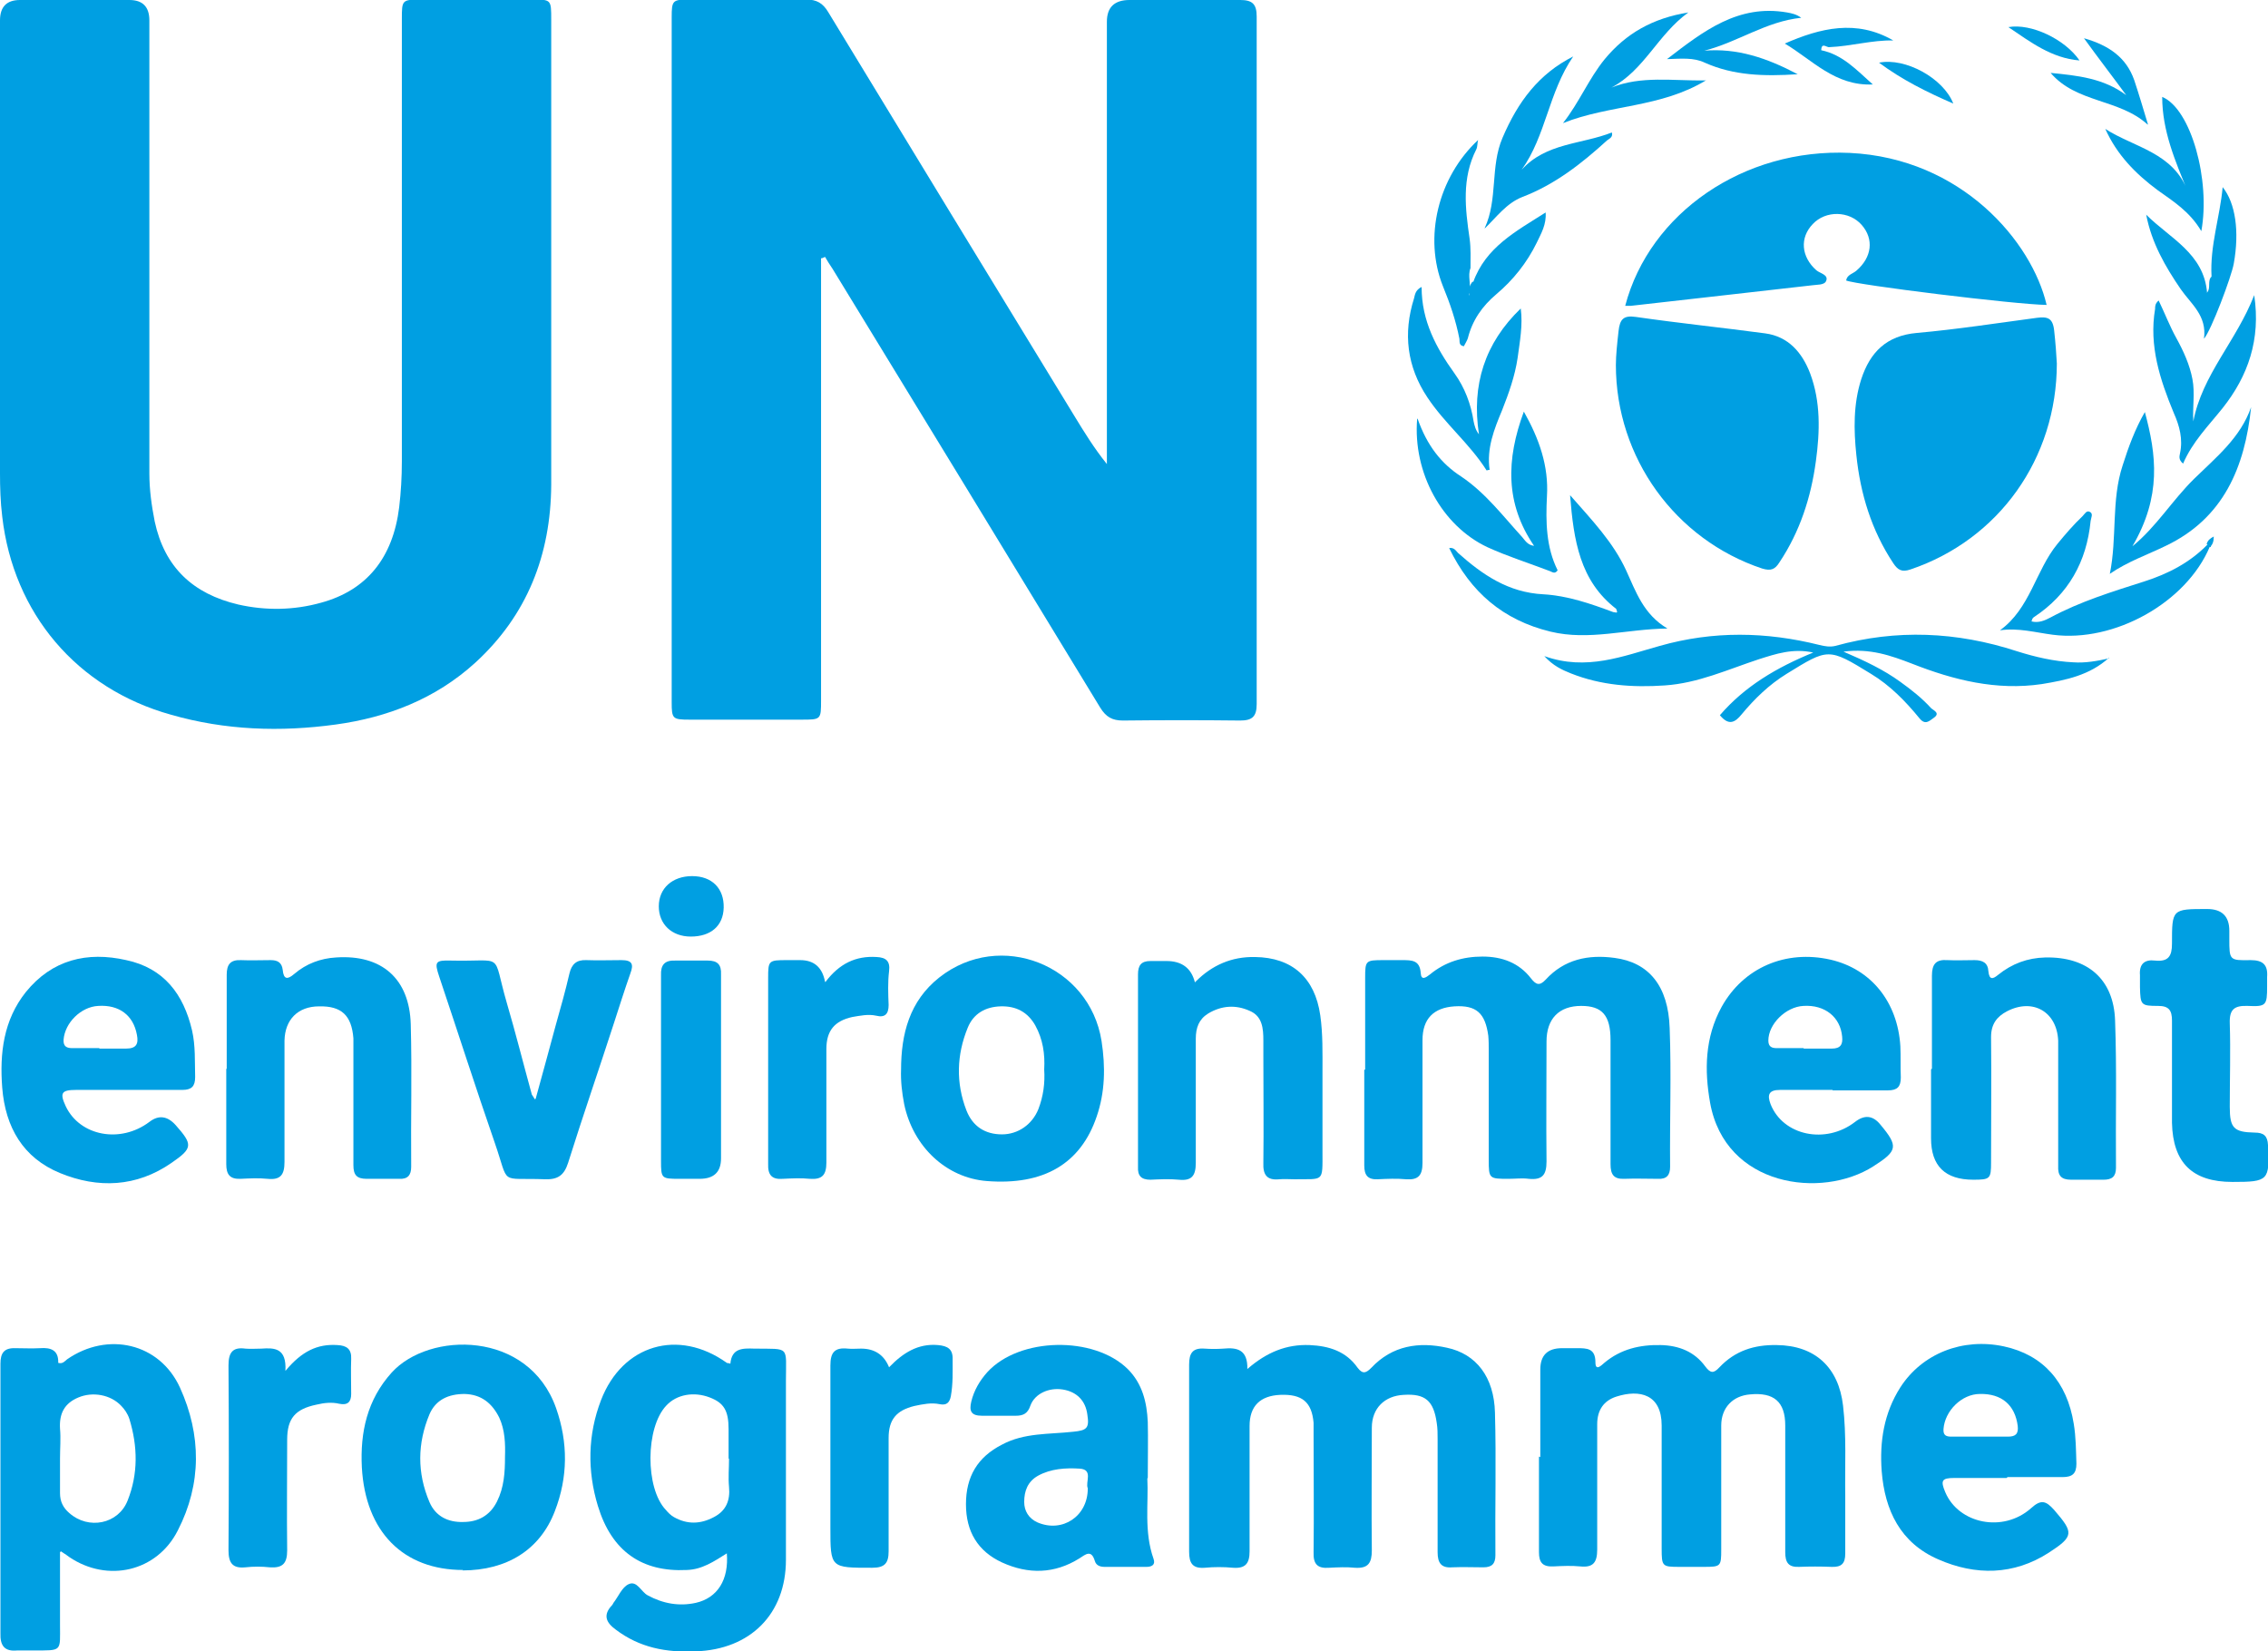 <?xml version="1.0" encoding="UTF-8"?>
<svg id="Layer_2" data-name="Layer 2" xmlns="http://www.w3.org/2000/svg" viewBox="0 0 51.02 37.15">
  <defs>
    <style>
      .cls-1 {
        fill: #009fe2;
      }
    </style>
  </defs>
  <g id="Afiches">
    <g>
      <path class="cls-1" d="M36.56,6.88c.55-2.09,2.67-3.55,5.05-3.44,2.52,.12,4.1,2,4.43,3.42-.71-.01-4.28-.45-4.51-.55,.02-.13,.15-.15,.23-.22,.35-.3,.4-.71,.12-1.03-.28-.32-.81-.33-1.1-.02-.3,.31-.26,.74,.08,1.04,.08,.07,.28,.1,.22,.24-.04,.1-.21,.08-.33,.1-1.35,.15-2.7,.31-4.06,.46-.04,0-.08,0-.12,0Z"/>
      <path class="cls-1" d="M36.35,8.22c0-.23,.03-.5,.06-.77,.03-.27,.11-.36,.39-.32,.97,.14,1.94,.24,2.91,.37,.52,.07,.83,.43,1.01,.9,.24,.64,.22,1.31,.13,1.97-.11,.82-.36,1.59-.82,2.28-.1,.16-.19,.2-.39,.14-1.95-.65-3.29-2.49-3.29-4.58Z"/>
      <path class="cls-1" d="M46.27,8.17c0,2.15-1.31,3.97-3.29,4.64-.2,.07-.29,.01-.39-.14-.49-.74-.74-1.56-.83-2.43-.06-.57-.07-1.15,.11-1.71,.2-.61,.57-.98,1.25-1.04,.9-.08,1.8-.22,2.7-.34,.24-.03,.36,0,.39,.29,.03,.27,.05,.54,.06,.74Z"/>
      <path class="cls-1" d="M47.44,14.8c-.43,.39-.96,.5-1.51,.59-1.02,.15-1.98-.09-2.92-.46-.47-.18-.94-.35-1.54-.27,.49,.21,.91,.41,1.28,.68,.25,.18,.48,.36,.69,.59,.05,.05,.22,.11,.06,.22-.1,.07-.19,.17-.32,.01-.31-.38-.66-.74-1.09-1-.96-.59-.96-.58-1.9,0-.39,.24-.72,.56-1.01,.91-.16,.2-.3,.25-.49,.02,.56-.65,1.27-1.07,2.1-1.41-.46-.1-.84,.03-1.22,.15-.7,.23-1.37,.54-2.12,.59-.72,.05-1.43,0-2.11-.27-.2-.08-.4-.17-.6-.39,.95,.34,1.77,0,2.6-.23,1.2-.34,2.39-.32,3.59-.02,.12,.03,.24,.05,.36,.02,1.37-.38,2.73-.32,4.08,.12,.41,.13,.84,.23,1.27,.25,.27,.02,.54-.03,.81-.09Z"/>
      <path class="cls-1" d="M36.36,13.7c-.82-.63-.96-1.54-1.04-2.56,.5,.57,.97,1.06,1.26,1.69,.22,.48,.39,.99,.93,1.31-.92,.01-1.76,.28-2.63,.07-1.07-.26-1.8-.89-2.28-1.88,.11-.02,.15,.06,.2,.11,.55,.49,1.13,.89,1.92,.93,.54,.03,1.06,.21,1.57,.4,.05,0,.12,.05,.07-.06Z"/>
      <path class="cls-1" d="M31.89,9.42c.21,.6,.53,1.01,.98,1.3,.55,.37,.94,.89,1.37,1.36,.07,.08,.12,.18,.27,.2-.65-.95-.63-1.94-.23-3.02,.35,.62,.56,1.23,.52,1.9-.03,.58-.02,1.15,.24,1.67-.06,.09-.12,.04-.17,.02-.47-.18-.95-.33-1.41-.54-1.02-.48-1.68-1.67-1.58-2.89Z"/>
      <path class="cls-1" d="M47.46,12.92c.17-.83,.03-1.66,.29-2.45,.13-.41,.28-.82,.5-1.2,.26,.96,.38,1.89-.28,3.02,.54-.44,.9-1.04,1.39-1.52,.49-.48,1.04-.92,1.28-1.61-.14,1.35-.62,2.5-1.92,3.12-.41,.2-.85,.35-1.26,.63Z"/>
      <path class="cls-1" d="M49.71,12.3c-.53,1.26-2.15,2.16-3.53,1.98-.39-.05-.77-.16-1.19-.1,.68-.49,.8-1.34,1.29-1.94,.18-.22,.36-.43,.57-.63,.05-.05,.09-.14,.17-.09,.07,.04,.02,.13,.01,.2-.09,.92-.5,1.65-1.27,2.16-.02,.01-.03,.03-.04,.04-.01,.02-.01,.04-.02,.06,.16,.04,.3-.02,.43-.09,.67-.36,1.39-.58,2.11-.81,.53-.17,1.02-.42,1.42-.83,.06-.01,.09,0,.07,.06Z"/>
      <path class="cls-1" d="M31.98,6.46c0,.76,.33,1.37,.74,1.94,.23,.32,.37,.69,.43,1.08,.02,.09,.04,.19,.12,.29-.17-1.11,.13-2.05,.94-2.83,.05,.37-.02,.74-.07,1.11-.06,.41-.2,.8-.35,1.18-.18,.43-.35,.86-.28,1.34-.04,0-.07,.02-.07,.01-.38-.6-.94-1.05-1.33-1.64-.46-.69-.55-1.44-.3-2.23,.02-.08,.03-.18,.16-.25Z"/>
      <path class="cls-1" d="M33.14,6.35c.28-.79,.97-1.15,1.63-1.57,.02,.27-.1,.47-.2,.68-.22,.45-.53,.84-.91,1.16-.32,.27-.54,.59-.64,.99-.02,.06-.06,.12-.09,.18-.12-.02-.09-.11-.1-.17-.08-.41-.21-.79-.37-1.18-.44-1.1-.11-2.45,.79-3.29-.02,.08-.01,.15-.04,.21-.33,.65-.25,1.33-.15,2.01,.03,.22,.02,.44,.02,.66-.07,.18,.02,.36-.03,.53,.01,.03-.02,.06,0,.09,0-.02,0-.04,0-.06,0-.1,.01-.18,.08-.26Z"/>
      <path class="cls-1" d="M33.4,5.13c.3-.65,.12-1.38,.4-2.03,.35-.82,.82-1.44,1.59-1.83-.56,.82-.61,1.78-1.16,2.55,.55-.61,1.35-.57,2.03-.84,.03,.11-.06,.14-.11,.18-.57,.52-1.17,.99-1.9,1.27-.36,.14-.58,.45-.85,.71Z"/>
      <path class="cls-1" d="M50.71,6.64c.15,1-.14,1.82-.71,2.54-.32,.4-.68,.76-.89,1.25-.11-.09-.08-.17-.07-.23,.07-.32-.01-.62-.14-.91-.31-.75-.56-1.51-.42-2.34,0-.06,0-.12,.08-.19,.14,.29,.25,.58,.4,.85,.16,.29,.3,.6,.36,.92,.06,.31,0,.63,.02,.95,.2-1.05,.97-1.81,1.37-2.84Z"/>
      <path class="cls-1" d="M38.39,1.8c-1.03,.63-2.18,.55-3.23,.97,.37-.47,.58-1,.94-1.44,.48-.58,1.08-.92,1.88-1.05-.69,.5-.99,1.3-1.73,1.69,.67-.27,1.37-.15,2.13-.16Z"/>
      <path class="cls-1" d="M49.75,6.22c-.04-.69,.19-1.34,.25-2.01,.29,.36,.38,1,.25,1.72-.05,.29-.51,1.51-.67,1.69,.07-.52-.29-.78-.52-1.11-.35-.51-.66-1.05-.78-1.68,.53,.53,1.3,.87,1.37,1.76,.07,.09,.07,0,.08-.04,.02-.11-.02-.22,.02-.32Z"/>
      <path class="cls-1" d="M49.52,5.2c-.26-.44-.63-.67-.98-.92-.5-.37-.92-.8-1.18-1.38,.65,.42,1.54,.53,1.86,1.42-.29-.7-.58-1.38-.58-2.14,.65,.27,1.09,1.88,.88,3.02Z"/>
      <path class="cls-1" d="M40.44,1.67c-.76,.05-1.44,.03-2.09-.26-.25-.12-.53-.09-.85-.08,.82-.63,1.6-1.24,2.7-1.05,.11,.02,.21,.04,.32,.12-.79,.08-1.43,.55-2.18,.74,.74-.06,1.4,.16,2.1,.53Z"/>
      <path class="cls-1" d="M48.31,2.8c-.64-.58-1.6-.48-2.18-1.16,.61,.06,1.19,.12,1.7,.5-.3-.41-.61-.81-.95-1.28,.56,.16,.95,.43,1.13,.94,.11,.33,.21,.67,.31,1Z"/>
      <path class="cls-1" d="M40.97,1.13c.48,.1,.79,.44,1.16,.77-.85,.04-1.37-.56-1.98-.92,.8-.35,1.61-.55,2.44-.07-.48-.01-.95,.13-1.43,.15-.06,.02-.18-.12-.19,.06Z"/>
      <path class="cls-1" d="M43.94,2.33c-.6-.26-1.16-.54-1.67-.92,.59-.12,1.45,.35,1.67,.92Z"/>
      <path class="cls-1" d="M46.78,1.36c-.63-.05-1.11-.42-1.6-.75,.51-.09,1.27,.27,1.6,.75Z"/>
      <path class="cls-1" d="M49.75,6.22c.02,.18,.02,.35-.07,.51-.05-.06-.04-.11-.03-.15,.09-.1,0-.26,.1-.36Z"/>
      <path class="cls-1" d="M49.71,12.3s-.04-.04-.07-.06c.02-.08,.08-.13,.16-.17,0,.1-.02,.18-.09,.24Z"/>
      <path class="cls-1" d="M33.01,6.65s.05,0,.07,0c.02,.06,0,.11-.06,.14-.01,0-.04,0-.04-.02-.02-.05-.02-.09,.03-.12Z"/>
      <g>
        <path class="cls-1" d="M18.47,5.81c0,.12,0,.24,0,.36,0,3.19,0,6.39,0,9.58,0,.44,0,.44-.44,.44-.84,0-1.68,0-2.52,0-.38,0-.4-.02-.4-.39,0-5.14,0-10.27,0-15.41,0-.38,.02-.4,.39-.4,.88,0,1.76,0,2.64,0,.23,0,.37,.08,.49,.28,1.84,3.03,3.69,6.06,5.54,9.09,.22,.36,.44,.72,.73,1.08v-.34c0-3.2,0-6.41,0-9.61q0-.49,.51-.49c.83,0,1.66,0,2.49,0,.27,0,.37,.09,.37,.37,0,5.16,0,10.31,0,15.47,0,.28-.1,.37-.37,.37-.88-.01-1.76-.01-2.64,0-.24,0-.38-.08-.51-.29-2-3.29-4.01-6.58-6.02-9.87-.06-.09-.12-.18-.17-.27-.02,.01-.05,.02-.07,.03Z"/>
        <path class="cls-1" d="M12.4,5.82c0,1.7,0,3.4,0,5.09-.01,1.57-.54,2.93-1.71,4-.89,.81-1.97,1.23-3.14,1.39-1.24,.17-2.48,.13-3.7-.22C1.73,15.49,.3,13.8,.05,11.62,.01,11.29,0,10.97,0,10.65,0,7.25,0,3.86,0,.46Q0,0,.45,0c.82,0,1.64,0,2.46,0q.45,0,.45,.46c0,3.4,0,6.79,0,10.19,0,.37,.05,.72,.12,1.08,.22,1.03,.86,1.63,1.88,1.87,.62,.14,1.25,.13,1.86-.04,1.03-.28,1.62-1.01,1.76-2.15,.04-.34,.06-.68,.06-1.03,0-3.32,0-6.63,0-9.95,0-.43,0-.44,.44-.44,.83,0,1.66,0,2.49,0,.43,0,.43,0,.43,.45,0,1.79,0,3.58,0,5.37Z"/>
        <path class="cls-1" d="M34.65,32.78c0-.66,0-1.31,0-1.97q0-.48,.49-.48c.11,0,.22,0,.33,0,.23,0,.42,0,.42,.32,0,.21,.14,.06,.2,.01,.37-.31,.8-.41,1.27-.4,.41,.01,.76,.15,1,.48,.12,.16,.19,.16,.32,.02,.35-.37,.78-.51,1.29-.5,.86,.01,1.39,.5,1.49,1.36,.08,.68,.04,1.35,.05,2.03,0,.43,0,.87,0,1.3,0,.22-.08,.31-.31,.3-.24-.01-.49-.01-.73,0-.24,.01-.31-.1-.31-.33,0-.95,0-1.9,0-2.85,0-.54-.26-.75-.79-.7-.39,.03-.65,.3-.65,.7,0,.93,0,1.86,0,2.79,0,.38-.01,.39-.39,.39-.18,0-.36,0-.55,0-.39,0-.4-.01-.4-.42,0-.92,0-1.84,0-2.76,0-.7-.49-.82-1.02-.65-.28,.09-.43,.3-.43,.62,0,.94,0,1.88,0,2.82,0,.29-.09,.41-.38,.38-.2-.02-.4-.01-.61,0-.24,.01-.32-.09-.32-.32,0-.72,0-1.43,0-2.15Z"/>
        <path class="cls-1" d="M28.07,30.79c.43-.37,.87-.55,1.39-.53,.44,.02,.82,.14,1.08,.51,.12,.16,.2,.11,.31,0,.47-.5,1.07-.59,1.7-.45,.66,.14,1.06,.66,1.08,1.46,.03,1.07,0,2.14,.01,3.21,0,.19-.08,.27-.27,.27-.23,0-.47-.01-.7,0-.25,.02-.33-.1-.33-.34,0-.85,0-1.7,0-2.55,0-.12,0-.24-.02-.36-.07-.5-.26-.66-.74-.63-.43,.02-.72,.3-.72,.74,0,.92-.01,1.84,0,2.76,0,.28-.08,.41-.38,.39-.19-.02-.38-.01-.58,0-.26,.02-.36-.08-.35-.35,.01-.87,0-1.74,0-2.61,0-.1,0-.2,0-.3-.04-.47-.26-.65-.75-.63-.45,.02-.69,.25-.69,.7,0,.94,0,1.88,0,2.82,0,.27-.09,.39-.37,.37-.21-.02-.43-.02-.64,0-.27,.02-.35-.1-.35-.36,0-1.4,0-2.81,0-4.21,0-.26,.08-.38,.35-.36,.14,.01,.28,.01,.42,0,.31-.03,.55,.02,.54,.46Z"/>
        <path class="cls-1" d="M30.71,24.06c0-.69,0-1.37,0-2.06,0-.39,.01-.4,.41-.4,.14,0,.28,0,.42,0,.22,0,.4,0,.42,.29,.01,.18,.12,.1,.21,.03,.34-.28,.74-.4,1.18-.4,.44,0,.82,.14,1.09,.49,.11,.14,.19,.18,.33,.03,.42-.46,.96-.57,1.55-.49,.77,.1,1.21,.63,1.24,1.58,.04,1.04,0,2.08,.01,3.12,0,.19-.08,.28-.27,.27-.25,0-.51-.01-.76,0-.24,.01-.31-.1-.31-.33,0-.93,0-1.86,0-2.79,0-.56-.19-.77-.66-.77-.5,0-.78,.29-.78,.8,0,.9-.01,1.8,0,2.7,0,.31-.1,.42-.4,.39-.15-.02-.3,0-.45,0-.44,0-.45,0-.45-.43,0-.82,0-1.64,0-2.46,0-.11,0-.22-.01-.33-.07-.51-.27-.69-.76-.66-.47,.03-.72,.28-.72,.76,0,.92,0,1.84,0,2.76,0,.28-.09,.39-.37,.37-.21-.02-.42-.01-.64,0-.22,.01-.3-.09-.3-.31,0-.72,0-1.43,0-2.15Z"/>
        <path class="cls-1" d="M16.36,34.94c-.3,.19-.57,.37-.91,.38-1.01,.05-1.69-.42-2-1.44-.24-.79-.23-1.6,.07-2.38,.48-1.25,1.74-1.62,2.83-.84,.01,.01,.04,0,.08,.02,.03-.35,.27-.35,.54-.34,.81,.01,.71-.07,.71,.72,0,1.34,0,2.69,0,4.03,0,1.22-.8,2.02-2.03,2.06-.66,.03-1.26-.08-1.8-.49-.22-.16-.29-.33-.08-.55,.01-.01,.02-.03,.03-.05,.11-.14,.19-.35,.34-.42,.19-.09,.28,.17,.43,.25,.35,.19,.71,.25,1.08,.17,.49-.11,.75-.52,.7-1.12Zm.03-2.12c0-.22,0-.44,0-.67,0-.42-.11-.59-.42-.71-.36-.14-.75-.07-.98,.18-.47,.49-.48,1.86-.01,2.35,.05,.06,.11,.12,.18,.16,.3,.17,.6,.16,.9,0,.27-.14,.37-.37,.34-.68-.02-.21,0-.42,0-.64Z"/>
        <path class="cls-1" d="M1.35,34.92c0,.59,0,1.11,0,1.63,0,.61,.06,.58-.6,.58-.12,0-.24,0-.36,0-.29,.03-.39-.11-.38-.39,0-1.65,0-3.29,0-4.94,0-.37,0-.75,0-1.12,0-.24,.08-.36,.34-.35,.18,0,.36,.01,.55,0,.25-.02,.42,.05,.41,.33,.1,.03,.15-.04,.2-.08,.91-.63,2.08-.37,2.54,.64,.48,1.06,.49,2.16-.05,3.21-.47,.93-1.58,1.18-2.44,.6-.04-.03-.08-.06-.19-.13Zm0-2.12c0,.26,0,.53,0,.79,0,.19,.07,.33,.21,.45,.43,.38,1.1,.25,1.31-.28,.24-.6,.23-1.22,.04-1.84-.04-.12-.11-.22-.19-.3-.23-.24-.63-.32-.96-.18-.31,.13-.43,.36-.41,.7,.02,.22,0,.44,0,.67Z"/>
        <path class="cls-1" d="M25.81,33.26c.03,.55-.08,1.19,.14,1.81,.05,.14-.05,.18-.16,.18-.31,0-.63,0-.94,0-.1,0-.19-.03-.22-.13-.08-.27-.21-.15-.35-.06-.56,.35-1.15,.36-1.74,.09-.54-.25-.81-.69-.81-1.31,0-.62,.26-1.06,.81-1.34,.5-.27,1.06-.23,1.6-.29,.31-.03,.37-.08,.32-.39-.04-.31-.24-.51-.55-.56-.31-.05-.63,.09-.73,.36-.06,.18-.16,.23-.33,.23-.25,0-.51,0-.76,0-.25,0-.29-.11-.24-.32,.06-.25,.19-.47,.36-.66,.72-.79,2.4-.82,3.16-.07,.33,.33,.43,.75,.45,1.19,.01,.39,0,.79,0,1.26Zm-1.34,.22c-.06-.13,.13-.42-.18-.44-.32-.02-.65,0-.94,.16-.23,.13-.31,.34-.31,.59,0,.2,.1,.37,.3,.46,.56,.24,1.13-.14,1.13-.76Z"/>
        <path class="cls-1" d="M45.14,33.25c-.39,0-.79,0-1.18,0-.28,0-.31,.06-.2,.32,.3,.71,1.3,.92,1.93,.36,.23-.21,.34-.16,.52,.04,.44,.51,.45,.59-.12,.96-.79,.51-1.65,.52-2.49,.15-.85-.37-1.2-1.1-1.27-1.98-.05-.67,.05-1.31,.42-1.89,.49-.76,1.4-1.12,2.33-.92,.88,.19,1.42,.8,1.57,1.74,.05,.3,.05,.6,.06,.9,0,.22-.09,.3-.31,.3-.41,0-.83,0-1.24,0Zm-.61-.93c.21,0,.42,0,.64,0,.17,0,.24-.06,.22-.24-.06-.47-.36-.73-.85-.72-.41,0-.79,.38-.82,.79-.01,.15,.07,.17,.18,.17,.21,0,.42,0,.64,0Z"/>
        <path class="cls-1" d="M41.22,24.52c-.39,0-.79,0-1.18,0-.25,0-.29,.11-.21,.32,.28,.71,1.24,.91,1.9,.4q.32-.25,.57,.06c.41,.49,.39,.59-.16,.94-1.16,.74-3.33,.46-3.67-1.43-.13-.73-.12-1.47,.26-2.16,.49-.88,1.44-1.29,2.45-1.06,.91,.21,1.51,.95,1.57,1.95,.01,.23,0,.46,.01,.7,0,.21-.08,.29-.29,.29-.41,0-.83,0-1.24,0h0Zm-.64-.93h0c.21,0,.42,0,.63,0,.19,0,.25-.09,.23-.27-.04-.44-.39-.72-.87-.69-.4,.02-.79,.41-.79,.78,0,.14,.08,.17,.19,.17,.2,0,.4,0,.6,0Z"/>
        <path class="cls-1" d="M2.86,24.52c-.38,0-.77,0-1.15,0-.33,0-.37,.07-.23,.37,.32,.67,1.23,.84,1.88,.35q.31-.24,.59,.07c.39,.44,.39,.52-.09,.85-.79,.55-1.66,.58-2.51,.23-.83-.34-1.23-1.03-1.3-1.92-.06-.78,.03-1.52,.53-2.15,.59-.73,1.38-.92,2.26-.72,.85,.18,1.29,.77,1.48,1.58,.08,.35,.06,.7,.07,1.05,0,.21-.08,.29-.29,.29-.41,0-.83,0-1.24,0h0Zm-.62-.93s0,0,0,0c.2,0,.4,0,.6,0,.23,0,.28-.11,.24-.31-.08-.44-.4-.68-.87-.65-.39,.02-.75,.38-.78,.76-.01,.16,.08,.19,.2,.19,.2,0,.4,0,.6,0Z"/>
        <path class="cls-1" d="M10.42,35.32c-1.35,0-2.2-.86-2.28-2.31-.04-.79,.12-1.52,.67-2.13,.84-.93,3.08-.96,3.7,.8,.27,.77,.27,1.55-.03,2.32-.33,.86-1.07,1.33-2.08,1.33Zm.94-2.54c.01-.3,0-.61-.13-.89-.16-.32-.4-.52-.78-.53-.36,0-.65,.13-.79,.46-.27,.65-.28,1.31,0,1.97,.14,.33,.43,.46,.76,.45,.33,0,.6-.14,.76-.46,.16-.32,.18-.66,.18-1Z"/>
        <path class="cls-1" d="M20.27,24.07c0-.81,.19-1.55,.86-2.08,1.37-1.08,3.38-.28,3.65,1.43,.09,.58,.08,1.15-.11,1.7-.36,1.06-1.19,1.55-2.47,1.45-.91-.07-1.66-.77-1.86-1.73-.05-.26-.08-.52-.07-.78Zm3.22-.01c.02-.35-.03-.68-.2-.99-.17-.3-.43-.44-.78-.43-.34,.01-.61,.16-.74,.48-.25,.61-.27,1.24-.03,1.86,.14,.36,.42,.54,.8,.54,.36,0,.68-.22,.82-.57,.11-.29,.15-.58,.13-.89Z"/>
        <path class="cls-1" d="M43.46,24.04c0-.7,0-1.4,0-2.09,0-.26,.09-.37,.35-.35,.2,.01,.4,0,.61,0,.18,0,.3,.06,.31,.25,.02,.2,.1,.18,.22,.08,.31-.25,.66-.38,1.06-.39,.94-.02,1.54,.48,1.57,1.42,.04,1.1,.01,2.2,.02,3.31,0,.2-.09,.27-.28,.27-.24,0-.49,0-.73,0-.23,0-.3-.1-.29-.31,0-.83,0-1.66,0-2.49,0-.11,0-.22,0-.33-.03-.65-.57-.96-1.15-.66-.23,.12-.36,.29-.36,.58,.01,.94,0,1.88,0,2.82,0,.37-.02,.39-.4,.39q-.95,0-.95-.93c0-.52,0-1.03,0-1.55Z"/>
        <path class="cls-1" d="M26.9,22.08c.37-.37,.81-.56,1.33-.55,.84,.01,1.35,.47,1.47,1.31,.06,.42,.05,.85,.05,1.27,0,.6,0,1.19,0,1.79,0,.71,.04,.62-.64,.63-.11,0-.22-.01-.33,0-.29,.03-.37-.11-.36-.37,.01-.8,0-1.6,0-2.39,0-.12,0-.24,0-.36,0-.27-.02-.55-.31-.67-.31-.14-.63-.12-.93,.06-.21,.13-.28,.32-.28,.57,0,.93,0,1.86,0,2.79,0,.29-.09,.41-.38,.38-.21-.02-.42-.01-.64,0-.21,0-.29-.09-.28-.29,0-1.44,0-2.89,0-4.33,0-.2,.07-.3,.28-.3,.12,0,.24,0,.36,0q.52,0,.64,.48Z"/>
        <path class="cls-1" d="M5.1,24.05c0-.71,0-1.41,0-2.12,0-.23,.08-.34,.32-.33,.22,.01,.44,0,.67,0,.15,0,.25,.05,.27,.22,.02,.22,.11,.22,.26,.09,.27-.23,.59-.35,.94-.37,1.02-.07,1.65,.47,1.68,1.5,.03,1.07,0,2.14,.01,3.21,0,.19-.08,.28-.27,.27-.24,0-.49,0-.73,0-.23,0-.3-.09-.3-.31,0-.84,0-1.68,0-2.52,0-.11,0-.22,0-.33-.04-.52-.27-.73-.77-.72-.48,0-.77,.3-.78,.77,0,.91,0,1.82,0,2.73,0,.29-.09,.41-.38,.38-.2-.02-.4-.01-.61,0-.24,.01-.32-.1-.32-.33,0-.72,0-1.43,0-2.15Z"/>
        <path class="cls-1" d="M12.05,24.72c.16-.59,.31-1.12,.45-1.65,.11-.39,.22-.78,.31-1.17,.05-.21,.16-.31,.38-.3,.26,.01,.53,0,.79,0,.24,0,.28,.09,.2,.3-.13,.37-.25,.75-.37,1.12-.34,1.05-.7,2.09-1.03,3.14-.09,.28-.23,.38-.52,.37-1.05-.04-.79,.16-1.13-.82-.43-1.24-.83-2.49-1.25-3.74-.11-.33-.09-.37,.26-.36,1.24,.03,.92-.22,1.26,.95,.2,.68,.37,1.36,.56,2.05,0,.02,.02,.03,.07,.12Z"/>
        <path class="cls-1" d="M48.86,24.17c0-.4,0-.81,0-1.21,0-.23-.07-.33-.31-.33-.39,0-.4-.02-.41-.42,0-.09,0-.18,0-.27-.02-.25,.1-.36,.34-.33,.3,.03,.38-.1,.38-.38,0-.78,0-.78,.79-.78q.5,0,.5,.49c0,.06,0,.12,0,.18,0,.48,0,.49,.48,.48,.28,0,.39,.11,.37,.38,0,.07,0,.14,0,.21,0,.43-.02,.46-.44,.44-.3-.01-.41,.08-.4,.39,.02,.63,0,1.25,0,1.88,0,.48,.09,.57,.56,.58,.2,0,.29,.07,.3,.28,.04,.8,.01,.83-.8,.83-.9,0-1.34-.43-1.36-1.33,0-.36,0-.73,0-1.09h0Z"/>
        <path class="cls-1" d="M6.43,30.83c.36-.43,.71-.6,1.16-.57,.21,.01,.32,.09,.31,.31-.01,.26,0,.53,0,.79,0,.18-.08,.26-.27,.22-.17-.04-.34-.02-.51,.02-.48,.1-.66,.31-.66,.79,0,.83-.01,1.66,0,2.49,0,.29-.1,.4-.39,.38-.18-.02-.37-.02-.55,0-.3,.03-.38-.11-.38-.39,.01-1.38,.01-2.77,0-4.15,0-.29,.09-.42,.38-.38,.12,.01,.24,0,.36,0,.29-.02,.57-.02,.54,.5Z"/>
        <path class="cls-1" d="M20.01,30.75c.3-.31,.64-.53,1.09-.49,.22,.02,.34,.09,.33,.33,0,.27,.01,.54-.04,.82-.03,.15-.1,.21-.25,.18-.19-.04-.38,0-.57,.04-.41,.1-.58,.31-.58,.72,0,.85,0,1.7,0,2.55,0,.27-.09,.37-.37,.37-.94,0-.94,.01-.94-.91,0-1.21,0-2.43,0-3.64,0-.3,.1-.41,.39-.38,.1,.01,.2,0,.3,0q.46,0,.63,.42Z"/>
        <path class="cls-1" d="M18.57,22.09c.31-.41,.68-.59,1.15-.56,.21,.01,.31,.09,.28,.32-.03,.25-.02,.5-.01,.76,0,.2-.08,.29-.28,.24-.18-.04-.36,0-.54,.03-.4,.09-.58,.31-.58,.72,0,.85,0,1.7,0,2.55,0,.28-.09,.39-.37,.37-.2-.02-.4-.01-.61,0-.25,.02-.34-.09-.33-.34,0-.98,0-1.96,0-2.94,0-.41,0-.83,0-1.24,0-.39,.01-.4,.42-.4,.1,0,.2,0,.3,0q.47,0,.56,.49Z"/>
        <path class="cls-1" d="M16.22,24.06c0,.67,0,1.33,0,2q0,.46-.48,.46c-.15,0-.3,0-.46,0-.4,0-.41-.01-.41-.4,0-1.25,0-2.51,0-3.76,0-.14,0-.28,0-.42-.01-.23,.08-.34,.32-.33,.24,0,.49,0,.73,0,.22,0,.31,.09,.3,.31,0,.72,0,1.44,0,2.15Z"/>
        <path class="cls-1" d="M15.54,21.07c-.43,0-.72-.28-.72-.68,0-.41,.31-.68,.75-.68,.45,0,.72,.28,.71,.71-.01,.41-.29,.65-.74,.65Z"/>
      </g>
    </g>
  </g>
</svg>
